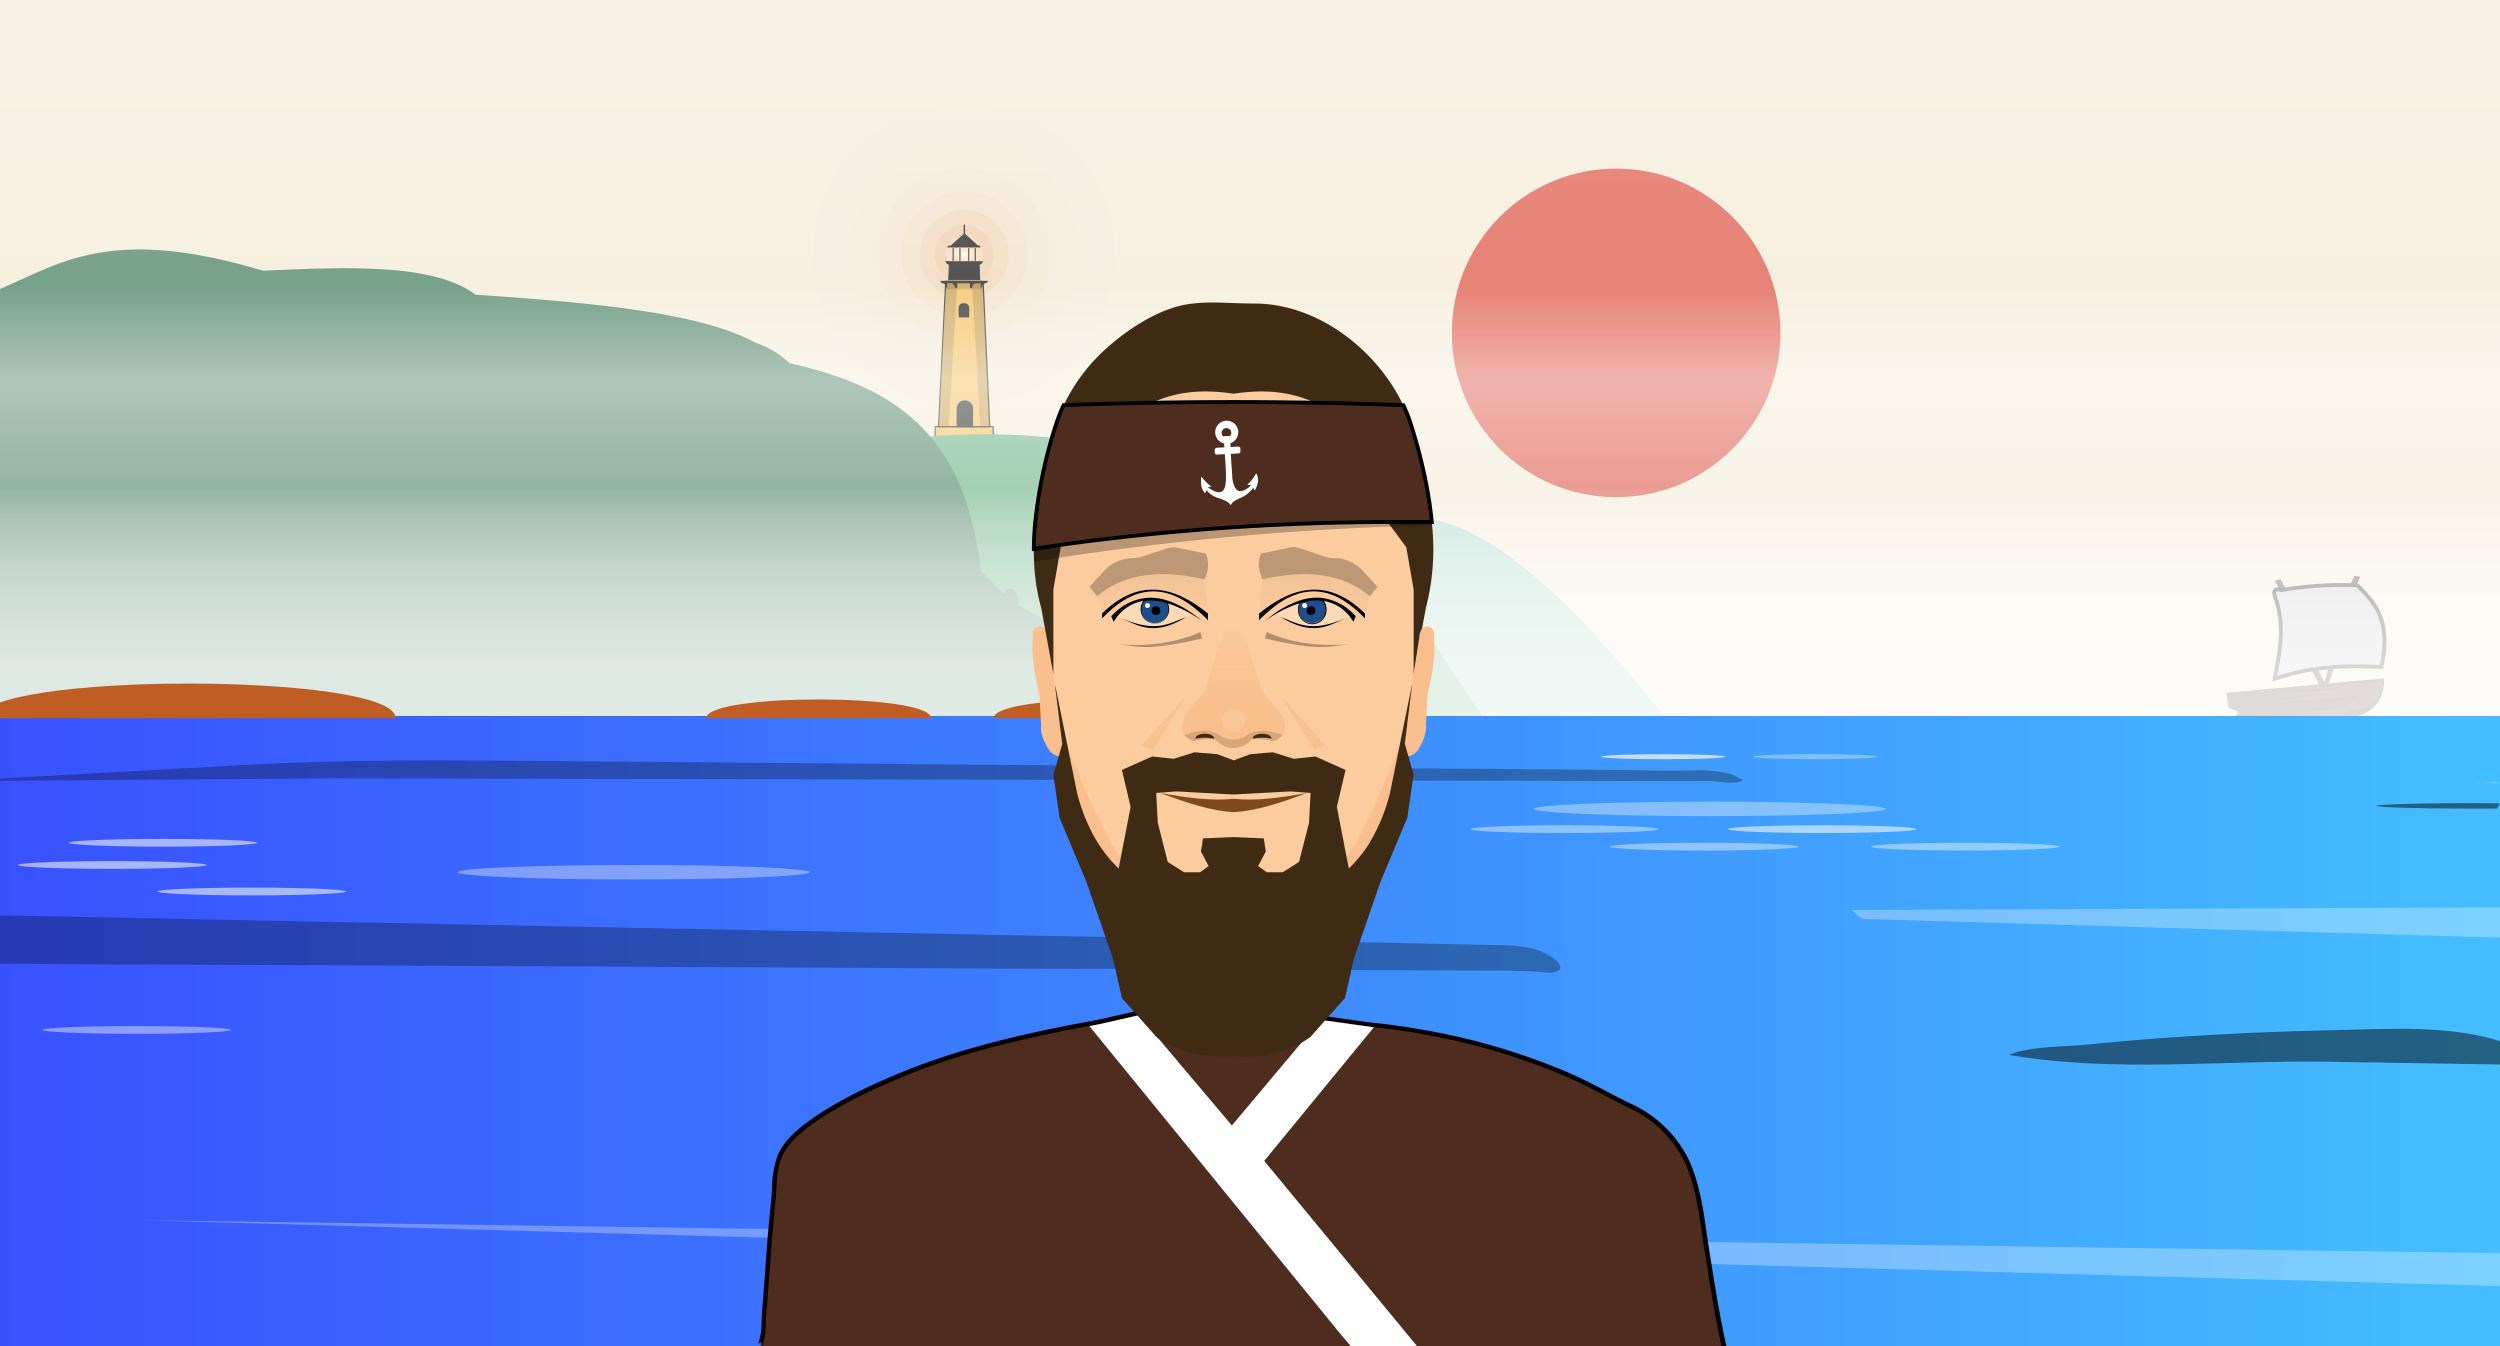 <svg xmlns="http://www.w3.org/2000/svg" xmlns:xlink="http://www.w3.org/1999/xlink" viewBox="0 0 650 350"><defs><style>.cls-1{fill:#f3e9d2;}.cls-2{fill:#27170d;}.cls-3{fill:#d94432;}.cls-4{fill:#9ed2c0;}.cls-10,.cls-5,.cls-6,.cls-7,.cls-8,.cls-9{fill:#edc396;}.cls-5{opacity:0.65;}.cls-6{opacity:0.4;}.cls-17,.cls-7{opacity:0.2;}.cls-8{opacity:0.1;}.cls-9{opacity:0.05;}.cls-10{opacity:0.02;}.cls-11{fill:#f7d3b2;}.cls-11,.cls-12{opacity:0.8;}.cls-12{fill:#fce6c8;}.cls-13{fill:#fff8ee;}.cls-14{fill:#f2b544;}.cls-15,.cls-16,.cls-24,.cls-49{stroke:#000;stroke-miterlimit:10;}.cls-15,.cls-16{stroke-width:0.29px;}.cls-16{fill:none;}.cls-18{fill:#51a66f;}.cls-19{fill:#367350;}.cls-20{fill:url(#linear-gradient);}.cls-21,.cls-25,.cls-42{opacity:0.3;}.cls-22{fill:#261303;}.cls-23{fill:#462816;}.cls-24{fill:#c5c5c5;}.cls-25,.cls-29,.cls-30,.cls-31,.cls-32,.cls-33,.cls-35{fill:#fff;}.cls-26{fill:url(#linear-gradient-2);}.cls-27{fill:#bf5d24;}.cls-28{opacity:0.49;}.cls-29{opacity:0.42;}.cls-30,.cls-39{opacity:0.56;}.cls-31{opacity:0.33;}.cls-32{opacity:0.69;}.cls-33{opacity:0.36;}.cls-34,.cls-49{fill:#4f2d1e;}.cls-36,.cls-39{fill:#fccb9e;}.cls-37{fill:#fabf8f;}.cls-38{fill:url(#linear-gradient-3);}.cls-40{opacity:0.13;}.cls-41{fill:#3f2b14;}.cls-42,.cls-45{fill:#fefef2;}.cls-43{opacity:0.25;}.cls-44{fill:#1f4e8c;}.Graphic-Style-7{opacity:0.07;fill:url(#linear-gradient-4);}.cls-46{fill:#7e491b;}.cls-47{fill:#f2a76a;}.cls-47,.cls-48{opacity:0.26;}.cls-50{mask:url(#mask);}</style><linearGradient id="linear-gradient" x1="-0.14" y1="268.42" x2="650" y2="268.42" gradientUnits="userSpaceOnUse"><stop offset="0" stop-color="#3851ff"/><stop offset="1" stop-color="#44beff"/></linearGradient><linearGradient id="linear-gradient-2" x1="324.6" y1="186.15" x2="324.6" gradientUnits="userSpaceOnUse"><stop offset="0" stop-color="#fff" stop-opacity="0.85"/><stop offset="0.07" stop-color="#fff" stop-opacity="0.84"/><stop offset="0.13" stop-color="#fff" stop-opacity="0.79"/><stop offset="0.2" stop-color="#fff" stop-opacity="0.72"/><stop offset="0.26" stop-color="#fff" stop-opacity="0.61"/><stop offset="0.32" stop-color="#fff" stop-opacity="0.47"/><stop offset="0.32" stop-color="#fff" stop-opacity="0.47"/><stop offset="0.47" stop-color="#fff" stop-opacity="0.6"/><stop offset="0.6" stop-color="#fff" stop-opacity="0.33"/><stop offset="1" stop-color="#fff" stop-opacity="0.42"/></linearGradient><linearGradient id="linear-gradient-3" x1="320.71" y1="194.49" x2="320.71" y2="163.1" gradientUnits="userSpaceOnUse"><stop offset="0" stop-color="#f2a76a" stop-opacity="0.35"/><stop offset="0.38" stop-color="#f3ac71" stop-opacity="0.36"/><stop offset="0.73" stop-color="#f7ba85" stop-opacity="0.39"/><stop offset="1" stop-color="#fccb9e" stop-opacity="0.42"/></linearGradient><linearGradient id="linear-gradient-4" x1="299.66" y1="149.29" x2="299.66" y2="159.53" gradientUnits="userSpaceOnUse"><stop offset="0" stop-opacity="0.56"/><stop offset="0.97" stop-opacity="0.11"/><stop offset="1" stop-opacity="0.08"/></linearGradient><mask id="mask" x="708.5" y="1134.02" width="282.74" height="282.74" maskUnits="userSpaceOnUse"/></defs><g id="ŁUKASZ_STROBEJKO_-_LANDSCAPE" data-name="ŁUKASZ STROBEJKO - LANDSCAPE"><rect class="cls-1" x="-1.8" y="-1" width="653.96" height="352.69"/><path d="M651.16,0V350.69H-.8V0h652m2-2H-2.8V352.69h656V-2Z"/><polygon class="cls-2" points="593.17 154.02 591.4 151 592.86 150.57 595.26 154.57 593.17 154.02"/><polygon class="cls-2" points="612.22 153.15 613.66 149.96 612.16 149.69 610.2 153.91 612.22 153.15"/><circle class="cls-3" cx="420.19" cy="86.55" r="42.72"/><path class="cls-4" d="M350.16,141.62c6.54-5.32,13.72-9.44,24.95-5.92,14.35,3.79,33.29,19.77,57.95,51l-74.48,1.69Z"/><circle class="cls-5" cx="250.68" cy="66.15" r="7.69"/><circle class="cls-6" cx="250.75" cy="66.15" r="11.59"/><circle class="cls-7" cx="250.75" cy="66.15" r="16.38"/><circle class="cls-8" cx="250.68" cy="66.15" r="22.44"/><circle class="cls-9" cx="250.83" cy="66.15" r="29.78"/><circle class="cls-10" cx="250.62" cy="66.15" r="39.31"/><circle class="cls-11" cx="250.75" cy="66.27" r="4.81"/><circle class="cls-12" cx="250.67" cy="66.15" r="2.38"/><circle class="cls-13" cx="250.68" cy="66.15" r="0.66"/><rect class="cls-14" x="243.12" y="110.93" width="15.09" height="3.38"/><path d="M258.07,111.08v3.09h-14.8v-3.09h14.8m.29-.29H243v3.67h15.38v-3.67Z"/><polygon class="cls-14" points="244.01 110.94 245.9 73.09 255.6 73.09 257.32 110.94 244.01 110.94"/><path d="M255.46,73.23l0,.35.08,1.63,1.61,35.58h-13l1.78-35.58.09-2h9.43m.28-.29h-10l0,.28-.1,2-1.77,35.59v.31h13.62l0-.31L255.85,75.2l-.08-1.63v-.35l0-.28Z"/><path d="M246,74.72a1.74,1.74,0,0,0-.58-1c-.53,0-.85-.27-.87-.71h12.34a.91.91,0,0,1-.82.67,1.12,1.12,0,0,0-.77,1.06H255V73.66l-1.49,0a1.16,1.16,0,0,0-.73,1.26h-.59l0-1.26h-3.33v1.26h-.49a2,2,0,0,0-.79-1.28h-1.28v1.08Z"/><path class="cls-14" d="M256.84,72.83s0,.11-.08.16H244.52a.88.88,0,0,1,0-.16Z"/><path class="cls-15" d="M246.68,72.72l.17-4c-.3,0-.6-.25-.9-.7h9.43c-.16.39-.39.68-.84.67l.17,4Z"/><line class="cls-16" x1="247.82" y1="68.06" x2="247.82" y2="64.49"/><line class="cls-16" x1="249.59" y1="68.06" x2="249.59" y2="64.49"/><line class="cls-16" x1="251.87" y1="68.06" x2="251.87" y2="64.49"/><line class="cls-16" x1="253.57" y1="68.06" x2="253.57" y2="64.49"/><path d="M246.34,64.39h8.55c0-.35-.06-.62-.63-.59l-3.35-3,0-2.34a.26.26,0,0,0-.37,0v2.35l-3.39,3.05C246.47,63.81,246.32,64,246.34,64.39Z"/><path class="cls-14" d="M246.34,64.39h8.56v.1h-8.56Z"/><path class="cls-14" d="M245.69,67.81h9.91v.1h-9.92A.31.31,0,0,1,245.69,67.81Z"/><polygon class="cls-17" points="255.56 75.21 245.94 75.21 246.03 73.23 255.47 73.23 255.56 75.21"/><polygon class="cls-17" points="248.9 73.23 246.67 110.79 244.16 110.79 245.94 75.21 246.03 73.23 248.9 73.23"/><polygon class="cls-17" points="257.17 110.79 254.88 110.79 252.7 73.58 255.48 73.58 255.56 75.21 257.17 110.79"/><path d="M249.27,82.53H252V80.05c0-1.64-2.77-1.64-2.77,0Z"/><path d="M248.7,111.08H253v-4.64a2.14,2.14,0,1,0-4.26,0Z"/><path class="cls-18" d="M236.25,114c28.18-3,56.32-.41,84.38,14.3,11.17-5.53,22.49-5.65,34.3,12.38l30.81,46.06-151.19,4.13Z"/><path class="cls-19" d="M319.36,188.42H-.13V75.21c16.24-7,29.29-16.55,68.47-4.83,22.34-1,44.43-1.91,55.27,6.23,29.41,2.07,58.09,4.44,73,12.57a22.76,22.76,0,0,1,8.64,5.23c14.07,3.25,27.21,8,36.56,19.06,6.68,7.88,11.43,18.95,13.2,34.93l5.93,5.93c2-2.46,3.38-1.44,4,3.18,12.51,6.61,22.8,13.17,23.72,19.48l15,5.59,11.14,4.15Z"/><rect class="cls-20" x="-0.14" y="186.15" width="650.14" height="164.54"/><path class="cls-21" d="M-.14,250.57V238l6,.12,16.85.33,25.84.51,33,.64,38.27.75,41.72.82,43.33.85,43.09.84,41,.8,37.09.73c21.18.41,42.36.9,63.54,1.36a35.2,35.2,0,0,1,9.28,1,14.77,14.77,0,0,1,5.61,2.88c2.74,2.52.35,3.48-2.5,3.22-7.25-.66-14.51-.48-21.77-.51l-25.87-.12-32.25-.15-37-.17c-27,0-53.93-.25-80.89-.37-14.3,0-28.61-.14-42.92-.2l-40.18-.19-81.52-.37c-4.46,0-8.93,0-13.4-.06L8.4,250.61l-8.18,0Z"/><path class="cls-21" d="M90,202.35l-102,.74,26-1.45,48.58-2.71c27.13-1.51,54.25-1.3,81.41-1.06l11.93.1,42.06.36,46.79.4,48.34.42,46.69.4c26.95.23,53.89.38,80.83.64,5.64,0,11.32.31,16.95.16,4.81-.12,11.43-.41,15.56,2.51-1.93,1.34-6.63.21-9,.21l-19.59,0L396.45,203l-34.55-.07-39-.08-41.49-.08-41.95-.09-40.4-.08-36.85-.07-31.28-.06-23.71-.05-14.13,0Z"/><path class="cls-22" d="M619.87,176.36l-41,3.77.39,3.22c0,.54.45.93,1.41,1.19,1.13.15,1.7.54.46,1.61l32-.05C617.67,184.72,620,181.49,619.87,176.36Z"/><path class="cls-23" d="M599.92,185c10.75,1,19.11,0,19.54-7.78l-27.06,2.27,16.14-.66-14,2,12.05-.8-16.85,2.79,23.44-1.87C612,183,608.47,184.58,599.92,185Z"/><polygon class="cls-22" points="605.4 177.97 607.19 172.82 605.75 172.67 604.37 177.39 602.27 173.36 600.54 173.5 603.04 178.17 605.4 177.97"/><path class="cls-24" d="M619.15,173.41c-8.84-.41-17.83-.31-27.72,3.1,1.18-6.55,2.7-13,.43-20.33-1-2.46-.66-3.44,1.2-2.73a94.41,94.41,0,0,1,19.86-1.27C617.46,156.7,621.81,161.41,619.15,173.41Z"/><polygon class="cls-25" points="650 334.4 35.53 317.23 650 325.82 650 334.4"/><rect class="cls-26" x="-0.8" width="650.8" height="186.15"/><path class="cls-27" d="M258.37,186.73c0-6.5,58.44-6.5,58.44,0Z"/><path class="cls-27" d="M183.62,186.73c0-6.5,58.44-6.5,58.44,0Z"/><path class="cls-27" d="M-5,186.73c0-12,107.88-12,107.88,0Z"/><path class="cls-28" d="M650,208.87l-.12.21-.68,1.16c-2.16,0-4.45,0-6.82,0-13.53,0-24.51-.32-24.51-.71s11-.72,24.51-.72C645,208.84,647.6,208.85,650,208.87Z"/><ellipse class="cls-29" cx="511.01" cy="220.13" rx="24.51" ry="1.01"/><ellipse class="cls-30" cx="473.75" cy="215.58" rx="24.51" ry="1.01"/><ellipse class="cls-30" cx="29.2" cy="224.9" rx="24.51" ry="1.01"/><ellipse class="cls-30" cx="42.41" cy="219.12" rx="24.51" ry="1.01"/><ellipse class="cls-30" cx="65.44" cy="231.79" rx="24.51" ry="1.01"/><ellipse class="cls-31" cx="472" cy="196.74" rx="16.19" ry="0.66"/><ellipse class="cls-32" cx="432.45" cy="196.74" rx="16.19" ry="0.66"/><ellipse class="cls-29" cx="443.04" cy="220.13" rx="24.51" ry="1.01"/><ellipse class="cls-29" cx="35.53" cy="267.78" rx="24.51" ry="1.01"/><ellipse class="cls-29" cx="406.83" cy="215.58" rx="24.51" ry="1.01"/><ellipse class="cls-33" cx="444.51" cy="210.31" rx="45.77" ry="1.88"/><ellipse class="cls-33" cx="164.72" cy="226.78" rx="45.77" ry="1.88"/><path class="cls-25" d="M650.17,235.92l-168.77.66c.9.79,1.8,1.57,2.72,2.34l165.7,4.88.35-.27Z"/><path class="cls-25" d="M642.7,203.42l7.3,0a2.44,2.44,0,0,1-.1.24Z"/><path class="cls-34" d="M198,350.81v-1.16a.42.42,0,0,0-.36.18s0-.15.06-.21,0-.16.05-.19a18.69,18.69,0,0,0,.79-5.75c0-.76.06-1.5.12-2.2.27-3.25.51-6.51.75-9.77l.3-4.16c.35-4.55.76-9.84,1.32-15.06.1-1,.16-2.08.23-3.18a27.15,27.15,0,0,1,1.34-8.37c1.1-2.82,3.56-5.65,7.3-8.43,6.42-4.74,15-9.24,26.3-13.76,10.78-4.31,23.14-7.8,38.92-11l2-.4c2-.39,4-.76,6-1.13l.94-.17c1-.17,4.28-.92,7.47-1.65l4.1-.94.31-.07c1.33-.3,2.38-.53,3-.65l1.58-7,39.48.47v8c.83.09,2.44.3,3.39.44l1.11.15,4.4.61c3.44.49,7,1,8.35,1.15l.38.05c4.41.51,8.39,1.08,12.19,1.77a167.69,167.69,0,0,1,37.48,11.08c3.55,1.53,7,3.32,10.3,5,2.06,1.07,4.18,2.18,6.3,3.21A30.37,30.37,0,0,1,438.61,302c2.66,5.85,3.6,12.34,4.5,18.62.22,1.52.44,3,.68,4.53l.54,3.33c1.14,7.11,2.31,14.45,3.91,21.6l.16.71Z"/><path d="M301,256.32l38.43.45v7.91a2.26,2.26,0,0,1,.33,0c.48,0,1.82.21,3.57.45l1.11.15c4.52.63,10.82,1.53,12.75,1.77l.4.05c4.12.47,8.16,1,12.14,1.76a167.46,167.46,0,0,1,37.35,11c5.74,2.47,11,5.55,16.58,8.24a29.83,29.83,0,0,1,14.38,14.08c3.27,7.18,3.91,15.4,5.14,23,1.35,8.34,2.61,16.7,4.46,25H198c.2,0,.26-.49.3-.59.92-2.46.73-5.56.94-8.11.39-4.64.71-9.29,1.06-13.94.38-5,.78-10,1.31-15,.39-3.71.16-7.85,1.54-11.4,1.25-3.2,4.2-6,7.1-8.17,7.58-5.6,17.18-10.09,26.17-13.69,12.41-5,25.55-8.28,38.82-11l2-.4c2-.39,4-.76,6-1.13l.94-.17c1.42-.24,7.46-1.66,11.59-2.59l.3-.07c1.57-.35,2.81-.62,3.37-.71l.08-.25,1.51-6.68m-.93-1.17-.21.92-1.4,6.17-2.68.58-.33.08-4.05.93c-3.19.73-6.49,1.48-7.45,1.64l-.44.08-.53.1c-1.77.32-3.88.71-6,1.13l-2,.4c-15.81,3.21-28.21,6.71-39,11-11.32,4.53-20,9.06-26.43,13.84-3.83,2.84-6.35,5.76-7.49,8.68a27.57,27.57,0,0,0-1.39,8.54c-.06,1.1-.12,2.14-.22,3.16-.56,5.23-1,10.52-1.32,15.07l-.3,4.16c-.24,3.2-.48,6.52-.76,9.77,0,.72-.08,1.45-.11,2.23a18.26,18.26,0,0,1-.76,5.57s0,.13-.07.26l0,.12a1,1,0,0,1,.9-.54v2.33h251.1l-.32-1.42c-1.59-7.13-2.77-14.46-3.91-21.56l-.53-3.34c-.24-1.49-.47-3-.68-4.52-.91-6.32-1.86-12.86-4.55-18.78a31,31,0,0,0-14.94-14.65c-2.11-1-4.23-2.12-6.28-3.19-3.33-1.74-6.77-3.53-10.34-5.07A169,169,0,0,0,370,267.75c-3.8-.68-7.79-1.26-12.21-1.77l-.17,0-.23,0c-1.33-.16-4.87-.66-8.3-1.14l-4.42-.62-1.11-.15c-.79-.11-2-.28-2.9-.38v-8h-1.15l-38.43-.45Z"/><path class="cls-35" d="M368.63,350.23H351.4l-3.15-3.72-37-45.39-28-34.33.94-.17c1.42-.24,7.46-1.66,11.59-2.59l.3-.07,4.89,5.78,6,7.12,13.32,15.76,14-16.67,4.13-4.92,4.92-5.86,1.11.15c4.52.63,10.82,1.53,12.75,1.77v0L328.7,301.83l1.11,1.35Z"/><path class="cls-36" d="M369.65,138.91l-.5,25.87c-2.28,17.45-4.73,36.54-8.31,45-4.2,9.83-9.74,18.27-19.22,22.62-6.42,1.82-12.92,3.45-20.91,1.6-8,1.85-14.49.22-20.91-1.6-9.48-4.35-15-12.79-19.22-22.62-3.58-8.45-6-27.54-8.32-45l-.49-25.87,7-21,7.81-14,34.12-19,34.12,19,7.81,14Z"/><path class="cls-37" d="M275.5,185.6l.9,8.89c0,2.45-1.33,2.76-3.38.92-1.56-2.4-2.63-4.76-2.35-7l-.4-7.76c-1.38-5.69-2.18-10.94-1.65-15.16-.58-3,3.06-3.73,3.64-.7l1.61,10.51.6,4.42Z"/><path class="cls-38" d="M333.51,191.09a4.36,4.36,0,0,1-2.6,1.6,14.48,14.48,0,0,0-5.51-.47,6,6,0,0,1-9.39,0,14.44,14.44,0,0,0-5.5.47,4.36,4.36,0,0,1-2.6-1.6c-.75-1.08-.78-2.66.1-4.87l5.33-6.61,5.14-16.51h4.46l5.14,16.51,5.33,6.61C334.29,188.43,334.26,190,333.51,191.09Z"/><path class="cls-39" d="M320.71,190.35a3,3,0,1,1,0-6.07A3,3,0,1,1,320.71,190.35Z"/><path class="cls-40" d="M333.51,191.09a4.36,4.36,0,0,1-2.6,1.6,14.48,14.48,0,0,0-5.51-.47,6,6,0,0,1-9.39,0,14.44,14.44,0,0,0-5.5.47,4.36,4.36,0,0,1-2.6-1.6c3.43-1.26,6.57-1.6,9.11,0a6.27,6.27,0,0,0,7.38,0C326.94,189.49,330.08,189.83,333.51,191.09Z"/><path class="cls-41" d="M315.7,192.07a11.25,11.25,0,0,0-4.87,0C310.83,190.34,315.7,190.34,315.7,192.07Z"/><path class="cls-41" d="M370.72,158.09l-3.17,17.2v-22l-1.91-11-4-5.4-.85-1.14-2.61-3.52-.54-4.51-1.06-9c-3.73-6-8.45-11-14.71-14-5.66-2.67-12.57-3.69-21.15-2.34-8.57-1.35-15.47-.34-21.12,2.33-6.28,3-11,8-14.74,14l-1.6,13.48-1.84,2.48-5.14,6.91-.5.67-.46,2.69-1.44,8.32v22l-3.17-17.2A52.36,52.36,0,0,1,268.86,146c-.05-1.06-.07-2.13-.06-3.22,0-2,.1-4.1.29-6.21a122.51,122.51,0,0,1,5.76-27,44.34,44.34,0,0,1,1.69-4.17,47,47,0,0,1,11.37-15.05c5.55-4.92,13.31-10,20.77-11.23,5.78-.93,11.66-.18,17.48-.2,16.4,0,31.87,12,38.72,26.52.31.66.6,1.32.88,2s.57,1.42.81,2.14a139.8,139.8,0,0,1,4.52,17.72q.78,4.32,1.17,8.46c0,.28.06.57.08.85A60.6,60.6,0,0,1,370.72,158.09Z"/><path class="cls-42" d="M309.26,159.19l.47.31-1.32.94c-8.26,4.4-12.32,2.06-16.77.32l-1.76-1c1.9-2.3,4.4-3.12,7.32-3.52a16.49,16.49,0,0,1,6.66.61A26.25,26.25,0,0,1,309.26,159.19Z"/><path d="M310.2,159.91h0a31.65,31.65,0,0,0-6.34-2.95,14.36,14.36,0,0,0-6.66-.7A10.79,10.79,0,0,0,290,161c-.16.22-.32.45-.47.68l-.6-1.47c.32-.32.63-.62.95-.92a13.77,13.77,0,0,1,8.26-3.85,14,14,0,0,1,5.05.59,24.73,24.73,0,0,1,7.06,3.63c.77.54,1.53,1.13,2.3,1.75C311.74,160.86,311,160.37,310.2,159.91Z"/><path d="M314.08,159.53v1.73c-.61-.62-1.2-1.2-1.79-1.73-9.13-8.31-17.16-7.05-24.51,0q-.64.6-1.26,1.26v-1.26C295.83,150.38,305,152.12,314.08,159.53Z"/><path class="cls-21" d="M312.11,164.33c-6.33,2.84-13.5,3.76-21.32,3.2,4.91.38,6.5,2,21.75-1.52Z"/><path class="cls-43" d="M313.14,150.65c-1.09-.26-2.14-.47-3.18-.65-11-1.93-18.88.19-24.71,5l-2-2.4,3.8-4.15a10.3,10.3,0,0,1,7.12-3.32l.52,0a8.9,8.9,0,0,0,2.29-.42l6.44-2.12a5.58,5.58,0,0,1,2.81-.16l7.31,1.51A8,8,0,0,1,313.14,150.65Z"/><path class="cls-44" d="M300.27,162a3.58,3.58,0,0,1-3.58-3.58,3.54,3.54,0,0,1,.81-2.26,7.82,7.82,0,0,1,1.63-.16,13.85,13.85,0,0,1,4.25.73,3.14,3.14,0,0,1,.47,1.69A3.58,3.58,0,0,1,300.27,162Z"/><path d="M299.13,156.12a13.76,13.76,0,0,1,4.21.73,3.32,3.32,0,0,1,.39,1.57,3.46,3.46,0,1,1-6.91,0,3.42,3.42,0,0,1,.78-2.18,9.49,9.49,0,0,1,1.53-.12m0-.25h0a10.09,10.09,0,0,0-1.57.12l-.09,0-.07.07a3.71,3.71,0,1,0,6.58,2.34,3.64,3.64,0,0,0-.41-1.69l-.05-.09-.1,0a14.07,14.07,0,0,0-4.29-.74Z"/><circle cx="300.55" cy="158.77" r="1.14"/><circle class="cls-45" cx="298.35" cy="157.44" r="0.65"/><path d="M308.41,160.44c-8.26,5.05-12.32,2.32-16.77.32C300.79,164.69,304.06,162,308.41,160.44Z"/><path class="Graphic-Style-7" d="M314.08,159.53c-9.09-7.41-18.25-9.15-27.56,0L285.25,155c5.83-4.8,13.72-6.92,24.71-5l3.18.65Z"/><polygon class="cls-37" points="274.57 187.32 283.25 207.9 288.92 219.38 293.79 226.85 290.79 231.79 282.58 222.99 277.11 206.17 274.57 187.32"/><polygon class="cls-37" points="366.85 187.32 358.17 207.9 352.5 219.38 347.63 226.85 350.63 231.79 358.84 222.99 364.31 206.17 366.85 187.32"/><path class="cls-37" d="M365.92,185.6l-.9,8.89c0,2.45,1.32,2.76,3.38.92,1.56-2.4,2.63-4.76,2.35-7l.4-7.76c1.37-5.69,2.18-10.94,1.65-15.16.58-3-3.07-3.73-3.65-.7l-1.61,10.51-.6,4.42Z"/><path class="cls-41" d="M325.71,192.07a11.3,11.3,0,0,1,4.88,0C330.59,190.34,325.71,190.34,325.71,192.07Z"/><path class="cls-46" d="M339.75,206.17c-6.79,2.61-13.33,4.69-19,5-5.71-.32-12.25-2.4-19-5,7.12,1.34,13.73,2.13,19,1.5C326,208.3,332.63,207.51,339.75,206.17Z"/><path class="cls-42" d="M332.16,159.19l-.47.31,1.32.94c8.26,4.4,12.32,2.06,16.77.32l1.76-1c-1.91-2.3-4.4-3.12-7.32-3.52a16.49,16.49,0,0,0-6.66.61A25.79,25.79,0,0,0,332.16,159.19Z"/><path d="M331.22,159.91h0a31.4,31.4,0,0,1,6.34-2.95,14.36,14.36,0,0,1,6.66-.7,10.82,10.82,0,0,1,7.21,4.72c.16.22.32.45.47.68l.6-1.47c-.32-.32-.63-.62-.95-.92a13.77,13.77,0,0,0-8.27-3.85,14,14,0,0,0-5,.59,24.91,24.91,0,0,0-7.07,3.63c-.76.54-1.52,1.13-2.3,1.75C329.67,160.86,330.46,160.37,331.22,159.91Z"/><path d="M327.34,159.53v1.73c.6-.62,1.2-1.2,1.79-1.73,9.13-8.31,17.16-7.05,24.51,0q.63.6,1.26,1.26v-1.26C345.59,150.38,336.43,152.12,327.34,159.53Z"/><path class="cls-21" d="M329.31,164.33c6.32,2.84,13.5,3.76,21.32,3.2-4.92.38-6.51,2-21.76-1.52Z"/><path class="cls-43" d="M328.27,150.65c1.09-.26,2.15-.47,3.18-.65,11-1.93,18.88.19,24.72,5l2-2.4-3.8-4.15a10.3,10.3,0,0,0-7.12-3.32l-.52,0a8.9,8.9,0,0,1-2.29-.42L338,142.56a5.59,5.59,0,0,0-2.81-.16l-7.32,1.51A8,8,0,0,0,328.27,150.65Z"/><path class="cls-44" d="M341.14,162a3.57,3.57,0,0,1-3.57-3.58,3.5,3.5,0,0,1,.39-1.63,13.11,13.11,0,0,1,4.33-.79,9.83,9.83,0,0,1,1.55.12,3.42,3.42,0,0,1,.88,2.3A3.58,3.58,0,0,1,341.14,162Z"/><path d="M342.29,156.12a9.58,9.58,0,0,1,1.53.12,3.42,3.42,0,0,1,.78,2.18,3.46,3.46,0,1,1-6.91,0,3.32,3.32,0,0,1,.39-1.57,13.67,13.67,0,0,1,4.21-.73m0-.25a14.07,14.07,0,0,0-4.29.74l-.1,0,0,.09a3.64,3.64,0,0,0-.41,1.69,3.71,3.71,0,1,0,7.41,0,3.65,3.65,0,0,0-.84-2.34L344,156l-.09,0a10.18,10.18,0,0,0-1.57-.12Z"/><circle cx="340.87" cy="158.77" r="1.14"/><circle class="cls-45" cx="339.2" cy="157.44" r="0.65"/><path d="M333,160.44c8.26,5.05,12.32,2.32,16.77.32C340.63,164.69,337.35,162,333,160.44Z"/><path class="Graphic-Style-7" d="M327.34,159.53c9.09-7.41,18.25-9.15,27.56,0l1.27-4.54c-5.84-4.8-13.72-6.92-24.72-5l-3.18.65Z"/><path class="cls-41" d="M366.18,196.59l-.4-1.34-.54-1.89.41-3.17v0l.22-1.79,0-.21,1.21-9.5.07-.54,0-.28-3.4,16.71-2.35,11.61A48,48,0,0,1,356.74,218h0c-.16.29-.34.56-.52.86l0,.09c-.12.2-.25.41-.38.6l-.15.23-.41.61a34.43,34.43,0,0,1-4.59,5.42l-.53-2.72-2.58-13.29,2.26-9.61-7.84-3.5-5.62.6-5.41-1.7-5.9.5-4.3,1.6-4.29-1.6-5.91-.5-5.4,1.7-5.62-.6-7.85,3.5,2.26,9.61-2.58,13.29-.53,2.72a34.43,34.43,0,0,1-4.59-5.42l-.41-.61-.15-.23c-.13-.19-.25-.4-.38-.6a.41.41,0,0,0-.05-.09c-.18-.28-.35-.57-.52-.86h0a47.62,47.62,0,0,1-4.7-11.79l-2.37-11.64v0l-3.38-16.66.06.44,0,.36,1.14,9.16,0,.14.28,2.2h0l.41,3.21-.54,1.86-.38,1.37-1.38,4.78,1.6,11.21,7,16.71,6.91,20,2.27,10,0,.06v.07l4.09,4.61,4.89,5.5.3.21a25,25,0,0,0,7.61,3.66,35.23,35.23,0,0,0,12.13,1.13,32.92,32.92,0,0,0,15.2-2.21,24.22,24.22,0,0,0,2.54-1.29,22.65,22.65,0,0,0,2.3-1.5l3.73-4.21,4.81-5.41.37-.41.07-.08L352,249.3l6.91-20,7-16.71,1.61-11.21Zm-60.24,9.18,14.77.8,14.77-.8,5.27.39-.39,7.74-2.61,10.21-4.23,2.67h-4.17l-2.24-1.6,2-3.79-.53-3.41-7.9-.34-7.9.34-.53,3.41,2,3.79-2.22,1.6h-4.18l-4.24-2.67-2.59-10.21-.41-7.74Z"/><polygon class="cls-47" points="299.66 195.06 296.82 193.76 308.41 181.04 299.66 195.06"/><polygon class="cls-47" points="341.75 195.06 344.6 193.76 333.01 181.04 341.75 195.06"/><path class="cls-48" d="M372.34,136.57q-5.35.12-10.71.32A775.59,775.59,0,0,0,275.31,145l-6.45,1c-.05-1.06-.07-2.13-.06-3.22,0-2,.1-4.1.29-6.21q6.15-1,12.32-1.83,18.68-2.62,37.45-4.37l2.17-.2q18.27-1.63,36.6-2.42,6.74-.3,13.46-.46.78,4.32,1.17,8.46C372.29,136,372.32,136.29,372.34,136.57Z"/><path class="cls-49" d="M372.26,135.72c-3.86,0-7.69,0-11.48,0a635.11,635.11,0,0,0-84.51,5.87c-2.51.36-5,.74-7.47,1.13,0-2,.1-4.1.29-6.21a122.51,122.51,0,0,1,5.76-27,44.34,44.34,0,0,1,1.69-4.17q5.19-.2,10.39-.33,6.33-.18,12.66-.29,21.17-.39,42.27,0c3.56.06,7.12.15,10.67.24q6.18.16,12.35.41c.31.66.6,1.32.88,2s.57,1.42.81,2.14a139.8,139.8,0,0,1,4.52,17.72Q371.87,131.58,372.26,135.72Z"/><path class="cls-35" d="M326.6,123.05a11.23,11.23,0,0,1-2.33,3l1,.06a4.3,4.3,0,0,1-1.61,1.24c-1.84,1-2.79-.2-3.23-2.76L320,118l2-.11a.55.55,0,0,0,.51-.58l0-.7a.55.55,0,0,0-.57-.5l-2,.11,0-1a3,3,0,1,0-1.66.09l.06,1-2,.11a.54.54,0,0,0-.51.56l0,.72a.53.53,0,0,0,.56.49l2.06-.11v.1c.37,4.24.4,7.06.09,8.25-.62,2.24-2.31,1.83-4.5.25l.93-.14a14.61,14.61,0,0,1-2.63-2.64c-.3,2.72.33,3.58,1,4.36l.38-.81a6.08,6.08,0,0,0,2.68,1.93,11.08,11.08,0,0,1,2.53,1h0a2.58,2.58,0,0,1,1.07,1,2.2,2.2,0,0,1,1.09-1.18h0a8.77,8.77,0,0,1,1.48-.77,7.72,7.72,0,0,0,3.28-2.6l.41.72C327.47,125.14,327.16,124,326.6,123.05Zm-8.49-9.63v.12a1.18,1.18,0,0,1-.48-.93,1.24,1.24,0,0,1,1.18-1.31,1.26,1.26,0,0,1,.95,2.15l0-.11Z"/><path class="cls-28" d="M651.49,271.21c-13.85-5-32.26-3.61-45-3.35-14.08.28-28.16.88-42.22,1.88q-10.82.76-21.6,1.86c-6.2.63-14.88.36-20.36,2.68,27.2,4.67,55.45,1.33,82.88,1.77l46.31.74Z"/></g></svg>
